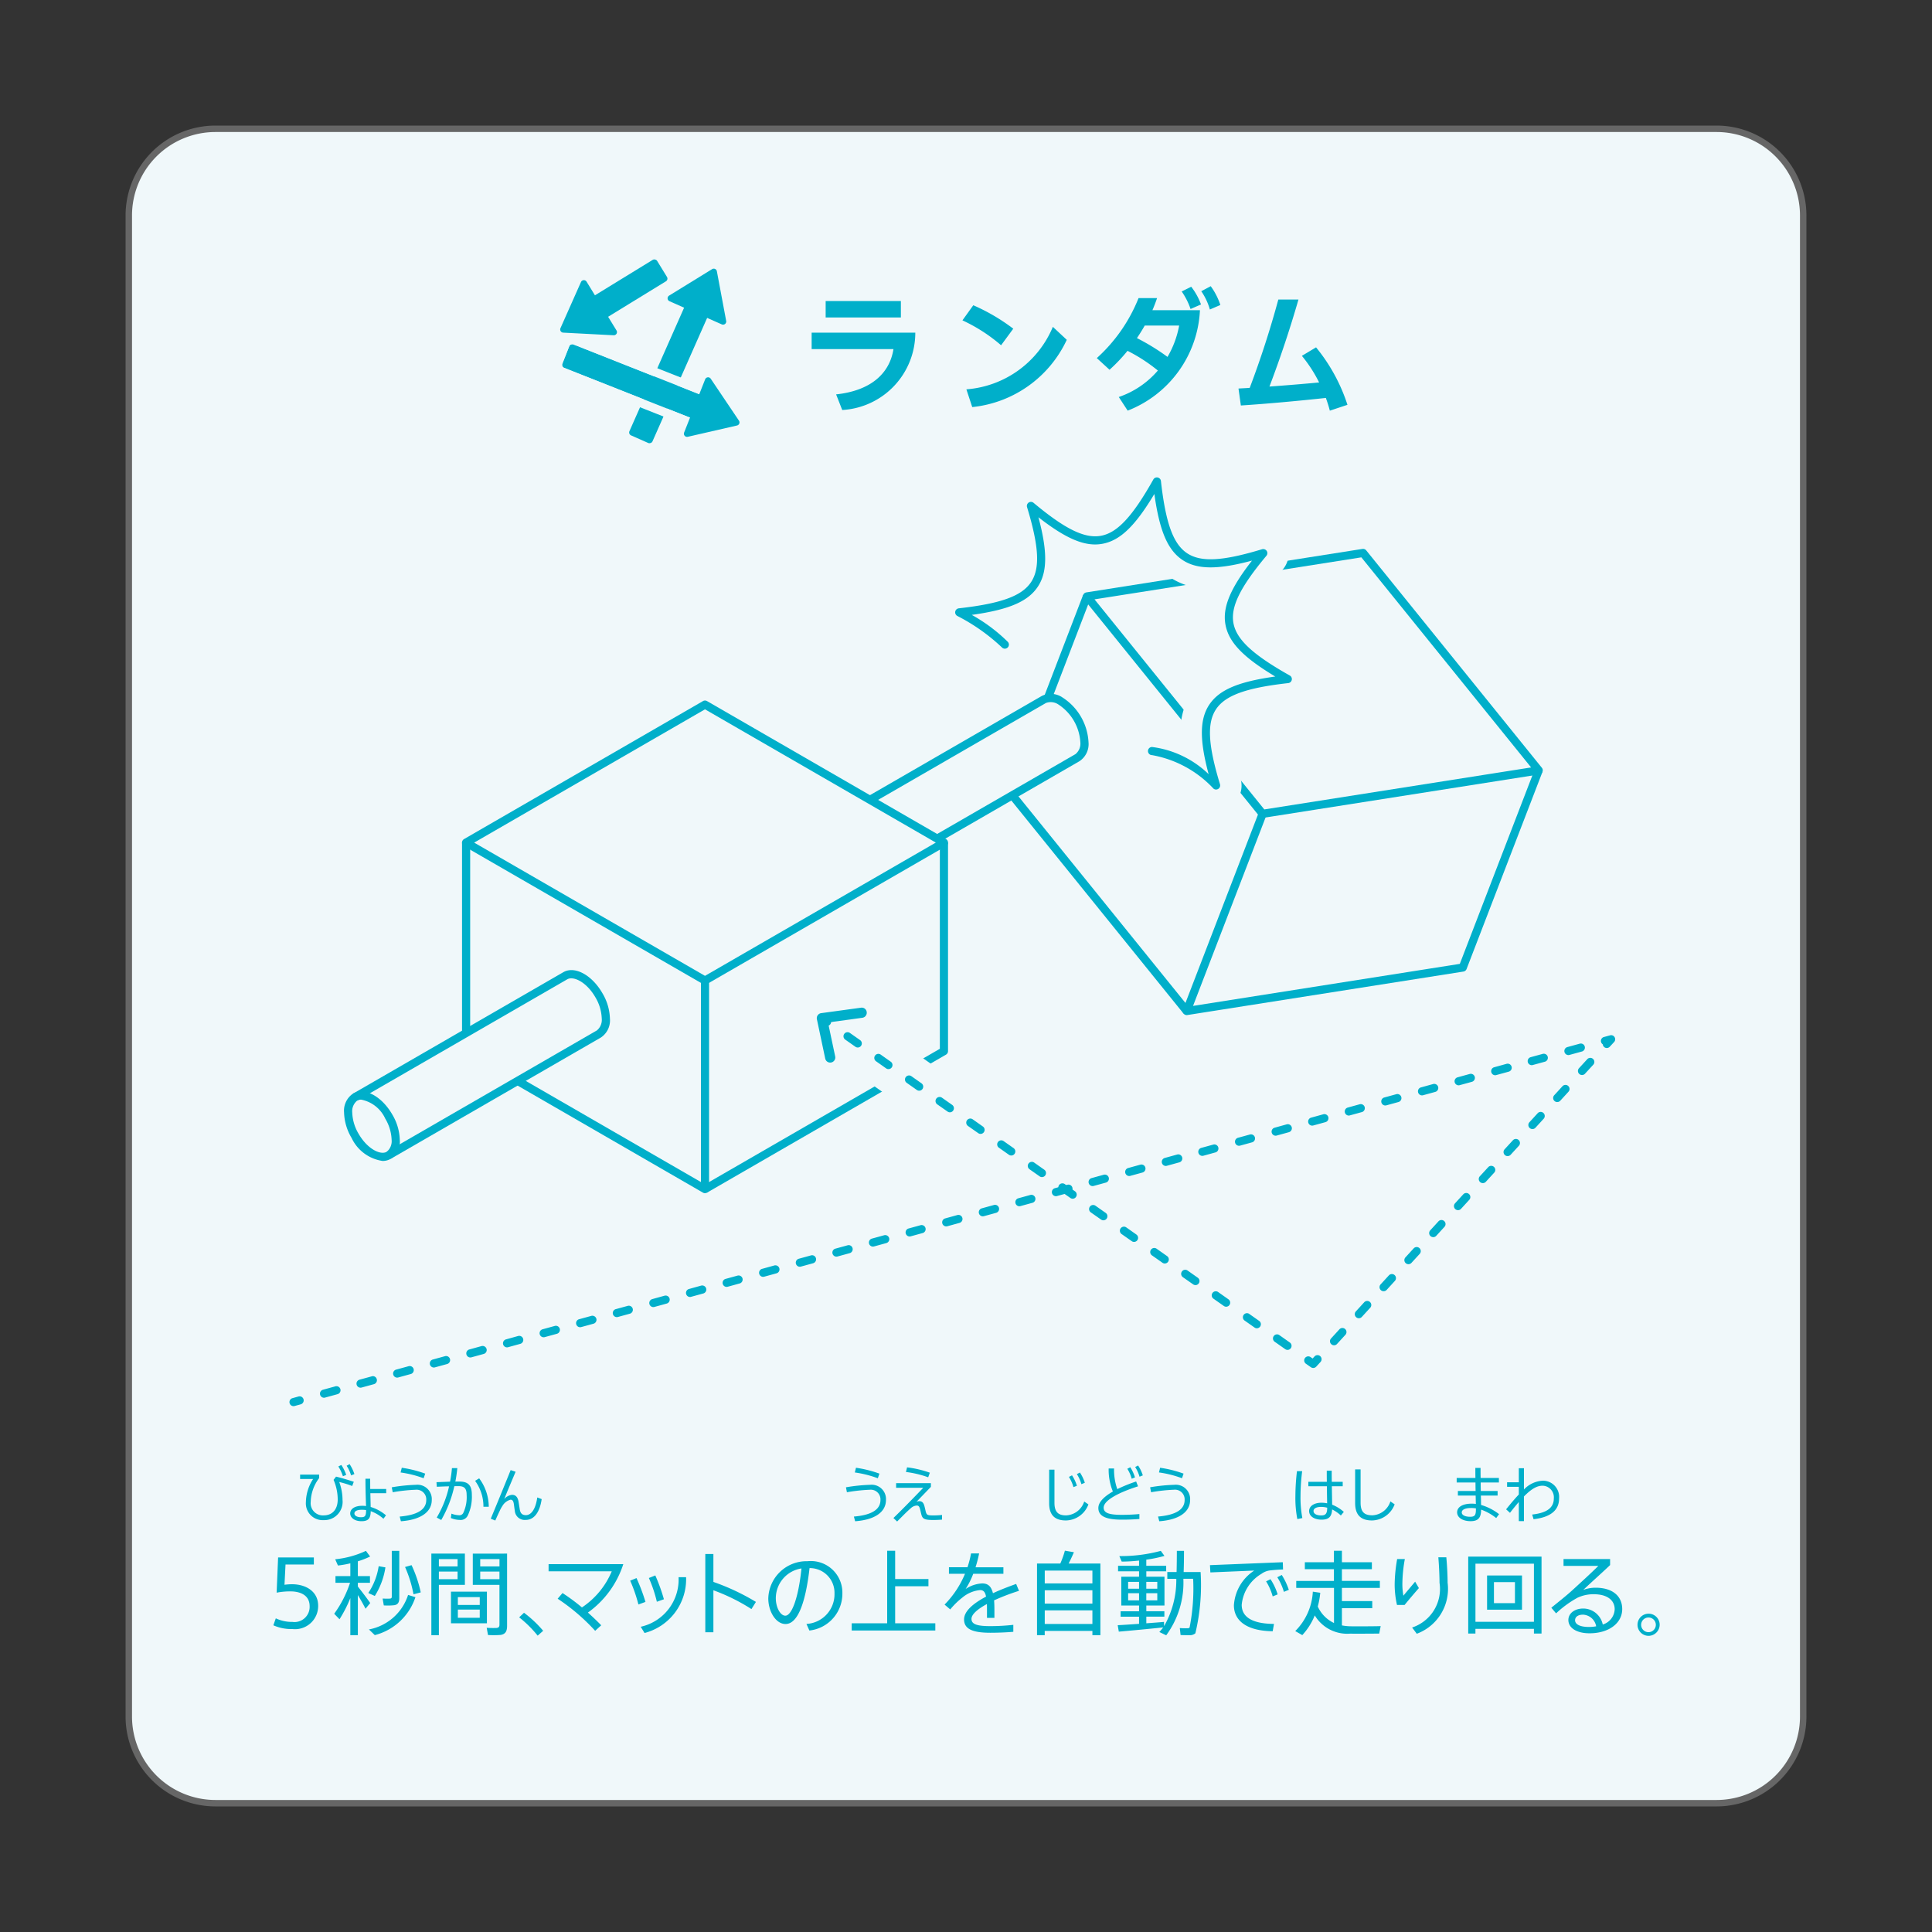 <svg xmlns="http://www.w3.org/2000/svg" viewBox="0 0 75 75"><rect x="0" y="0" width="75" height="75" fill="#333333" stroke="none"/><defs><style>.cls-2{fill:#f0f8fa}.cls-4{fill:#00afca}</style></defs><g id="レイヤー_2" data-name="レイヤー 2"><g id="レイヤー_2-2" data-name="レイヤー 2"><rect width="75" height="75" rx="8.362" transform="rotate(90 37.5 37.5)" fill="none"/><rect class="cls-2" x="5" y="5" width="65" height="65" rx="3.362" transform="rotate(90 37.5 37.5)"/><path d="M66.638 70.125H8.362a3.491 3.491 0 01-3.487-3.487V8.362a3.491 3.491 0 013.487-3.487h58.276a3.491 3.491 0 013.487 3.487v58.276a3.491 3.491 0 01-3.487 3.487zm-58.276-65a3.24 3.24 0 00-3.237 3.237v58.276a3.24 3.24 0 003.237 3.237h58.276a3.24 3.24 0 003.237-3.237V8.362a3.24 3.24 0 00-3.237-3.237z" fill="#666"/><path class="cls-4" d="M25.974 11.476l1.669-1.028a.123.123 0 01.186.083l.361 1.926a.123.123 0 01-.17.136l-2.031-.9a.123.123 0 01-.015-.217z"/><rect class="cls-4" x="23.098" y="13.897" width="5.825" height=".978" rx=".123" transform="rotate(-66.125 26.011 14.386)"/><path class="cls-4" d="M23.82 13.015l-1.956-.102a.123.123 0 01-.107-.173l.796-1.791a.123.123 0 01.218-.014l1.161 1.892a.123.123 0 01-.111.188z"/><rect class="cls-4" x="22.722" y="10.791" width="3.216" height=".978" rx=".123" transform="rotate(-31.532 24.33 11.28)"/><rect class="cls-4" x="24.19" y="11.934" width=".978" height="5.838" rx=".123" transform="rotate(-68.422 24.679 14.853)"/><path class="cls-2" d="M22.213 13.362a.123.123 0 01.046.008l5.2 2.057a.123.123 0 01.07.16l-.27.68a.123.123 0 01-.16.07l-5.2-2.057a.123.123 0 01-.07-.16l.27-.68a.124.124 0 01.114-.079m0-.338a.46.46 0 00-.43.291l-.269.681a.463.463 0 00.26.6l5.2 2.056.06.024.11.009a.46.46 0 00.43-.292l.27-.68a.463.463 0 00-.26-.6l-5.2-2.057-.06-.024-.11-.008z"/><path class="cls-4" d="M27.591 14.702l1.094 1.626a.123.123 0 01-.075.19l-1.91.438a.123.123 0 01-.142-.166l.816-2.065a.123.123 0 01.217-.023zM32.695 15.916l-.237-.606c1.342-.144 2.077-.807 2.226-1.758h-3.176v-.638h4.024a3.004 3.004 0 01-2.837 3.002zm-.643-3.593v-.637h2.92v.637zM38.862 13.403a6.393 6.393 0 00-1.5-.967l.421-.586a7.495 7.495 0 011.552.91zm-1.12 2.4l-.227-.689a3.958 3.958 0 003.357-2.426l.54.504a4.563 4.563 0 01-3.67 2.611zM43.77 13.619a6.396 6.396 0 01-.698.735l-.494-.453a6.25 6.25 0 001.62-2.328h.719a5.761 5.761 0 01-.18.468h1.845a4.41 4.41 0 01-2.806 3.9l-.345-.529a3.476 3.476 0 001.517-1.028 6.46 6.46 0 00-1.178-.765zm1.553.236a3.758 3.758 0 00.452-1.218h-1.336a7.134 7.134 0 01-.303.488 8.52 8.52 0 011.187.73zm.894-1.86a2.717 2.717 0 00-.344-.68l.37-.184a2.536 2.536 0 01.38.688zm.75.02a2.402 2.402 0 00-.334-.71L47 11.11a2.59 2.59 0 01.374.73zM48.17 15.741l-.092-.658c.144-.01.293-.015.436-.026a36.988 36.988 0 001.11-3.428h.782a43.375 43.375 0 01-1.126 3.377 87.58 87.58 0 001.928-.159 5.377 5.377 0 00-.669-1.033l.55-.33a6.836 6.836 0 011.219 2.231l-.684.227q-.062-.24-.154-.494c-1.1.118-2.21.221-3.3.293zM11.358 63.24a1.745 1.745 0 01-.747-.146l.096-.27a1.475 1.475 0 00.647.139.589.589 0 00.666-.61c0-.433-.37-.576-.748-.576a2.814 2.814 0 00-.533.05l.057-1.367h1.388v.274h-1.1l-.04.787a2.131 2.131 0 01.292-.021c.528 0 1.015.27 1.015.836a.898.898 0 01-.993.904zM14.372 62.23l-.182.22a8.617 8.617 0 00-.298-.53v1.558H13.6v-1.44a5.04 5.04 0 01-.42.821l-.207-.213a4.374 4.374 0 00.616-1.203h-.566v-.26h.577v-.495a3.864 3.864 0 01-.481.085l-.107-.242a3.646 3.646 0 001.193-.327l.163.22a3.328 3.328 0 01-.476.186v.573h.47v.26h-.47v.146c.174.22.37.48.48.64zm.59-1.385a2.89 2.89 0 01-.412 1.11l-.253-.114A2.555 2.555 0 0014.7 60.8zm1.165 1.157a2.253 2.253 0 01-1.577 1.473l-.228-.22a1.98 1.98 0 001.52-1.34zm-.627-1.798v1.83c0 .163-.046.256-.196.28a2.392 2.392 0 01-.405.008l-.046-.267a2.646 2.646 0 00.28.003c.057-.003.076-.028.076-.074v-1.78zm.477.555a4.86 4.86 0 01.356 1.057l-.281.075a4.708 4.708 0 00-.328-1.06zM17.037 60.31h1.01v1.214h-1.01v1.954h-.292v-3.167h.292zm.726.499v-.285h-.726v.285zm-.726.2v.295h.726v-.296zm1.865.779v1.228h-1.395v-1.228zm-1.128.516h.85V62h-.85zm0 .498h.85v-.317h-.85zm1.786-2.491h.125v2.797c0 .207-.053.328-.253.36a3.595 3.595 0 01-.488.003l-.05-.28a3.712 3.712 0 00.378.006c.092-.007.117-.05.117-.131v-1.542h-1.035v-1.213h1.206zm-.17.498v-.285h-.748v.285zm-.748.2v.295h.747v-.296zM20.872 63.496a4.392 4.392 0 00-.718-.711l.188-.178a4.544 4.544 0 01.744.7zM23.104 63.308a7.746 7.746 0 00-1.456-1.246l.189-.22a7.611 7.611 0 01.754.558 3.13 3.13 0 001.157-1.402h-2.452v-.278h2.9a3.707 3.707 0 01-1.373 1.88c.188.17.366.337.516.494zM24.783 62.286a5.769 5.769 0 00-.32-.925l.246-.1a7.306 7.306 0 01.348.925zm.239 1.107l-.15-.242a1.877 1.877 0 001.47-1.925h.292a2.16 2.16 0 01-1.612 2.167zm.477-1.213a5.178 5.178 0 00-.31-.922l.25-.1a6.994 6.994 0 01.334.925zM27.38 63.365v-3.04h.314v1.085a8.733 8.733 0 011.651.776l-.174.278a7.438 7.438 0 00-1.477-.73v1.63zM31.42 63.297l-.114-.256a1.153 1.153 0 001.089-1.185.958.958 0 00-.968-.983c-.146 1.267-.434 2.171-.933 2.171-.374 0-.669-.484-.669-.996a1.486 1.486 0 011.52-1.442 1.225 1.225 0 011.356 1.242 1.437 1.437 0 01-1.281 1.449zm-1.303-1.256c0 .362.178.68.37.68.242 0 .506-.666.626-1.834a1.172 1.172 0 00-.996 1.154zM34.44 63.016V60.2h.31v1.097h1.292v.281H34.75v1.438h1.559v.28h-3.246v-.28zM38.59 62.126c.01.114.013.245.013.399v.28h-.288v-.277c0-.1 0-.185-.003-.26-.36.196-.599.4-.599.577 0 .206.21.281.727.281a7.967 7.967 0 00.897-.05v.27c-.242.022-.588.037-.894.037-.712 0-1.018-.157-1.018-.517 0-.32.35-.619.854-.886-.039-.196-.113-.253-.234-.253a1.252 1.252 0 00-.68.285 2.986 2.986 0 00-.477.466l-.22-.188a3.732 3.732 0 00.793-1.196h-.623v-.253h.72a4.022 4.022 0 00.138-.537h.313a4.546 4.546 0 01-.139.537h1.082v.253h-1.171a3.115 3.115 0 01-.295.59 1.277 1.277 0 01.64-.216c.214 0 .35.096.42.38.278-.128.588-.249.901-.36l.11.268a8.437 8.437 0 00-.968.37zM40.556 63.311v.167h-.299v-2.783h.904a3.427 3.427 0 00.178-.498l.35.06a6.534 6.534 0 01-.204.438h1.232v2.783h-.31v-.167zm1.851-1.843v-.499h-1.85v.499zm0 .783v-.517h-1.85v.517zm0 .79v-.527h-1.85v.527zM44.218 63.037v-.278h-.716v-.21h.716v-.224h-.69v-1.117h.69v-.21h-.815v-.214h.815v-.203a6.633 6.633 0 01-.673.04l-.093-.214a5.93 5.93 0 001.61-.203l.142.196a4.996 4.996 0 01-.705.146v.238h.772v.214H44.5v.21h.705v1.117h-.705v.224h.701v.21H44.5v.257c.249-.018.495-.036.687-.054l.003.164a3.6 3.6 0 00.474-1.836h-.349v-.264h.36q.01-.4.01-.822h.278c0 .278-.004.555-.014.822h.658a8.05 8.05 0 01-.203 2.378.32.32 0 01-.224.074c-.079 0-.25 0-.35-.007l-.03-.27a2.868 2.868 0 00.298.007.097.097 0 00.082-.029 7.819 7.819 0 00.138-1.89h-.38a3.446 3.446 0 01-.666 2.193l-.267-.128c.054-.057.103-.117.15-.178-.51.053-1.285.128-1.723.164l-.043-.25c.207-.01.513-.031.83-.053zm-.424-1.363h.424v-.267h-.424zm0 .452h.424v-.278h-.424zm1.132-.452v-.267h-.427v.267zm0 .452v-.278h-.427v.278zM49.281 60.966a.705.705 0 00-.313.131 1.562 1.562 0 00-.765 1.203c0 .484.427.734 1.253.74l-.05.285c-1.014-.014-1.506-.412-1.506-1.01a1.738 1.738 0 01.79-1.346l-1.704.072-.015-.282 2.827-.114.01.282a5.56 5.56 0 00-.527.039zm.125 1.007a2.209 2.209 0 00-.256-.584l.17-.085a2.281 2.281 0 01.278.59zm.434-.178a2.11 2.11 0 00-.256-.566l.174-.089a2.591 2.591 0 01.274.577zM51.786 63.005v-1.363H50.32v-.27h1.463v-.456h-1.129v-.27h1.129V60.2h.31v.445h1.163v.27h-1.163v.456h1.473v.271h-1.473v.512h1.178v.275h-1.178v.669a2.017 2.017 0 00.37.035c.16.004.96 0 1.135-.007l-.057.289c-.174.003-.954.007-1.132.003a1.47 1.47 0 01-1.37-.708 2.514 2.514 0 01-.484.765l-.274-.157a2.33 2.33 0 00.683-1.53l.288.043a3.076 3.076 0 01-.096.534 1.294 1.294 0 00.63.64zM54.526 62.304h-.295a3.577 3.577 0 01-.09-.812 5.896 5.896 0 01.097-.971h.298a5.557 5.557 0 00-.096.96 2.477 2.477 0 00.04.463c.124-.152.295-.352.455-.544l.146.25c-.185.21-.38.44-.555.654zm.473 1.118l-.181-.242a1.576 1.576 0 001.064-1.738c0-.21-.014-.608-.046-.989h.31c.035.374.05.751.05.986a1.859 1.859 0 01-1.197 1.983zM57.276 63.233v.182h-.28v-2.987h2.846v2.987h-.295v-.182zm2.271-.274v-2.257h-2.27v2.257zm-.463-1.798v1.328h-1.356v-1.328zm-1.089 1.072h.815v-.815h-.815zM61.706 63.404c-.505 0-.822-.21-.822-.516 0-.25.232-.445.58-.445a.777.777 0 01.755.62.647.647 0 00.463-.592c0-.349-.288-.583-.812-.583a1.461 1.461 0 00-.63.135 4.019 4.019 0 00-.833.608l-.185-.22c.242-.196.595-.474.833-.694.253-.232.719-.655.993-.93h-1.352v-.266h1.808v.235c-.32.306-.805.736-1.04.964a1.37 1.37 0 01.474-.085c.673 0 1.036.335 1.036.83 0 .55-.524.939-1.268.939zm-.252-.723c-.203 0-.31.093-.31.217 0 .16.196.26.53.26a1.475 1.475 0 00.289-.025.544.544 0 00-.509-.452zM63.994 63.503a.43.43 0 11.434-.423.435.435 0 01-.434.423zm0-.712a.285.285 0 10.285.289.284.284 0 00-.285-.289zM33.196 59.055l-.048-.182c.709-.06 1.031-.285 1.031-.643a.375.375 0 00-.412-.398 6.597 6.597 0 00-.89.097l-.037-.192a6.758 6.758 0 01.939-.097.556.556 0 01.614.59c0 .47-.437.77-1.197.825zm.881-1.669a4.197 4.197 0 00-.893-.225l.045-.183a4.567 4.567 0 01.91.228zM36.227 59.006c-.354 0-.418-.05-.463-.224-.014-.052-.028-.12-.042-.177-.029-.114-.057-.16-.133-.16a.372.372 0 00-.233.105c-.042.036-.097.088-.154.14-.118.114-.215.214-.376.375l-.143-.136c.334-.322.82-.82 1.157-1.173h-1.053v-.18h1.35v.144l-.56.581a.264.264 0 01.11-.026c.108 0 .17.062.205.214.015.054.031.128.04.17.041.16.065.169.318.169.088 0 .202-.005.32-.017v.18a3.626 3.626 0 01-.343.015zm-.195-1.658a4.042 4.042 0 00-.863-.206l.043-.18a4.11 4.11 0 01.884.208zM41.38 59.024c-.41 0-.652-.187-.652-.67v-1.302h.206v1.284c0 .373.157.491.455.491a.775.775 0 00.7-.538l.163.112a.95.95 0 01-.872.623zm.292-1.294a1.577 1.577 0 00-.176-.397l.119-.061a1.524 1.524 0 01.19.405zm.308-.114a1.48 1.48 0 00-.176-.391l.119-.062a1.61 1.61 0 01.19.398zM43.553 58.993c-.612 0-.915-.13-.915-.453 0-.225.22-.443.564-.64a2.228 2.228 0 01-.164-.894h.21a2.258 2.258 0 00.125.802 5.916 5.916 0 01.732-.297l.074.188c-.778.249-1.335.552-1.335.827 0 .204.197.28.71.28.214 0 .48-.012.677-.031v.192a8.454 8.454 0 01-.678.026zm.38-1.588a1.419 1.419 0 00-.171-.387l.116-.06a1.61 1.61 0 01.182.395zm.303-.079a1.36 1.36 0 00-.169-.376l.114-.06a1.504 1.504 0 01.183.384zM45.003 59.055l-.048-.183c.71-.06 1.032-.284 1.032-.642a.375.375 0 00-.413-.399 6.597 6.597 0 00-.889.098l-.038-.193a6.756 6.756 0 01.939-.096.556.556 0 01.614.59c0 .469-.436.77-1.197.825zm.882-1.67a4.197 4.197 0 00-.894-.225l.045-.182a4.567 4.567 0 01.91.228zM50.362 58.97a4.285 4.285 0 01-.075-.897 8.469 8.469 0 01.061-.962h.202a7.883 7.883 0 00-.064.965 4.23 4.23 0 00.071.855zm1.69-.138a1.335 1.335 0 00-.34-.235c-.015.285-.131.396-.408.396-.28 0-.484-.13-.484-.334 0-.194.195-.323.476-.323a1.145 1.145 0 01.224.022c-.003-.166-.008-.398-.01-.662h-.72v-.173h.718c-.003-.14-.003-.284-.003-.431h.192c0 .144 0 .289.003.431h.424v.173h-.422l.012.716a1.497 1.497 0 01.453.28zm-.767-.334c-.18 0-.294.059-.294.16 0 .11.126.171.298.171.166 0 .233-.066.233-.3a.895.895 0 00-.237-.031zM53.263 59.024c-.412 0-.657-.19-.657-.676v-1.306h.212v1.292c0 .372.156.49.457.49a.772.772 0 00.7-.54l.165.114a.958.958 0 01-.877.626zM58.082 58.931a1.987 1.987 0 00-.585-.327c-.003.3-.098.448-.409.448-.308 0-.523-.142-.523-.343s.206-.337.562-.337a1.263 1.263 0 01.166.01 32.896 32.896 0 01-.008-.325h-.69v-.178h.688a14.558 14.558 0 01-.005-.33h-.73v-.175h.728c-.003-.126-.003-.256-.003-.391h.202c0 .135 0 .265.003.39h.709v.176h-.707c0 .116.002.226.005.33h.652v.178h-.65c.005.14.007.263.007.365a2.074 2.074 0 01.7.358zm-.98-.39c-.224 0-.357.066-.357.17 0 .107.135.17.325.17.182 0 .225-.06.225-.296v-.03a1.29 1.29 0 00-.192-.015zM58.96 59.05v-.742a9.606 9.606 0 00-.343.42l-.15-.136c.187-.234.349-.424.493-.576v-.298h-.455v-.176h.455v-.545h.2v.825a1.078 1.078 0 01.74-.342.631.631 0 01.623.695c0 .45-.33.726-.99.8l-.054-.181c.586-.064.84-.273.84-.626a.449.449 0 00-.434-.493c-.204 0-.415.102-.726.417v.958zM13.672 57.687a3.72 3.72 0 00-.503-.156 2 2 0 01.128.7.708.708 0 01-.73.78.652.652 0 01-.692-.703 1.69 1.69 0 01.28-.894h-.505v-.17h.74v.135a1.588 1.588 0 00-.328.922.474.474 0 00.503.526c.336 0 .545-.23.545-.618a1.923 1.923 0 00-.161-.761l.097-.126c.26.064.498.138.688.2zm-.36-.38a1.623 1.623 0 00-.178-.379l.116-.059a1.654 1.654 0 01.19.387zm.317-.032a1.449 1.449 0 00-.173-.375l.116-.062a1.62 1.62 0 01.185.385zM14.885 58.958a1.47 1.47 0 00-.494-.294c-.004.287-.094.389-.362.389-.264 0-.434-.136-.434-.301 0-.174.175-.297.467-.297a.962.962 0 01.147.01c-.007-.242-.022-.602-.022-1.062h.183l.002.4h.62v.164h-.615c.005.216.01.396.012.533a1.64 1.64 0 01.595.325zm-.835-.349c-.192 0-.292.055-.292.145 0 .085.107.145.256.145.164 0 .197-.057.197-.278a1.171 1.171 0 00-.161-.012zM15.563 59.055l-.047-.182c.709-.06 1.031-.285 1.031-.643a.375.375 0 00-.412-.398 6.601 6.601 0 00-.89.097l-.037-.192a6.752 6.752 0 01.939-.097.556.556 0 01.614.59c0 .47-.437.77-1.198.825zm.882-1.669a4.19 4.19 0 00-.894-.225l.046-.183a4.56 4.56 0 01.91.228zM17.677 57.516c.055-.002.109-.002.157-.002.353 0 .483.156.483.52a1.693 1.693 0 01-.156.794.307.307 0 01-.32.175.921.921 0 01-.34-.074l.024-.17a.876.876 0 00.29.062.167.167 0 00.165-.081 1.43 1.43 0 00.135-.704c0-.244-.08-.344-.31-.344-.05 0-.107 0-.168.002a4.634 4.634 0 01-.508 1.312l-.175-.095a4.093 4.093 0 00.479-1.212c-.147.002-.308.01-.477.017l-.012-.178.527-.02a4.454 4.454 0 00.073-.526h.209a5.276 5.276 0 01-.076.524zm1.09.977a1.69 1.69 0 00-.324-1.007l.158-.097a1.855 1.855 0 01.373 1.104zM20.407 59.003a.385.385 0 01-.422-.353c-.016-.102-.028-.202-.038-.27-.017-.105-.05-.162-.128-.162a.522.522 0 00-.315.242 1.264 1.264 0 00-.1.18c-.059.126-.104.22-.177.387l-.176-.071c.216-.517.517-1.252.773-1.887l.192.064c-.188.448-.332.78-.441 1.06a.459.459 0 01.303-.164c.154 0 .223.106.252.265l.045.287c.026.18.11.237.241.237.204 0 .377-.23.441-.687l.171.064c-.071.488-.28.808-.62.808zM49.015 31.751a.16.16 0 01-.123-.059l-6.82-8.44a.159.159 0 01.098-.255l10.72-1.688a.16.16 0 01.147.057l6.818 8.439a.157.157 0 01.024.158.161.161 0 01-.123.1l-10.717 1.686a.137.137 0 01-.024.002zm-6.526-8.484l6.591 8.155 10.358-1.63-6.59-8.156z"/><path class="cls-4" d="M46.068 39.406a.158.158 0 01-.147-.215l2.946-7.655.295.113-2.848 7.4 10.356-1.632 2.914-7.567.295.113-2.946 7.653a.159.159 0 01-.123.1l-10.717 1.688a.138.138 0 01-.025.002z"/><path class="cls-4" transform="rotate(-38.946 42.683 35.06)" d="M42.525 29.674h.317v10.771h-.317z"/><path class="cls-4" transform="rotate(-68.988 41.435 25.126)" d="M39.32 24.968h4.229v.316H39.32z"/><path class="cls-4" d="M27.368 38.223a.158.158 0 01-.079-.022l-9.274-5.353a.157.157 0 01-.08-.137.16.16 0 01.08-.139l9.274-5.356a.158.158 0 01.158 0l9.276 5.356a.158.158 0 010 .274L27.447 38.2a.158.158 0 01-.079.022zm-8.96-5.513l8.96 5.172 8.96-5.173-8.96-5.173z"/><path class="cls-4" d="M17.936 32.711h.316v7.391h-.316zM27.368 46.32a.158.158 0 01-.079-.022l-7.273-4.2.158-.274 7.036 4.063v-7.823h.316v8.097a.159.159 0 01-.158.158z"/><path class="cls-4" d="M27.447 46.298l-.158-.274 9.196-5.31v-8.005h.317v8.096a.157.157 0 01-.08.137zM36.46 32.693l-.158-.273 5.446-3.144a.528.528 0 00.191-.46 1.884 1.884 0 00-.842-1.461.532.532 0 00-.494-.065l-6.752 3.898-.159-.274 6.752-3.898a.802.802 0 01.81.065 2.2 2.2 0 011.002 1.734.796.796 0 01-.35.734zM15.17 44.985l-.158-.273 8.157-4.71a.528.528 0 00.191-.46 1.721 1.721 0 00-.249-.83c-.338-.586-.846-.833-1.089-.696l-8.157 4.71-.158-.273 8.157-4.71c.44-.258 1.11.1 1.52.81a2.03 2.03 0 01.293.988.797.797 0 01-.35.735z"/><path class="cls-4" d="M14.852 45.068a1.58 1.58 0 01-1.203-.893 2.03 2.03 0 01-.292-.988.797.797 0 01.35-.735c.44-.253 1.11.1 1.52.811a2.03 2.03 0 01.293.988.796.796 0 01-.35.734.628.628 0 01-.318.083zm-.83-2.38a.306.306 0 00-.157.039.526.526 0 00-.191.46 1.721 1.721 0 00.249.83c.338.585.848.836 1.089.695a.528.528 0 00.191-.46 1.721 1.721 0 00-.249-.83 1.296 1.296 0 00-.933-.734z"/><path class="cls-2" d="M47.209 31.48a.989.989 0 01-.634-.23 4.043 4.043 0 00-1.857-1.105.988.988 0 01.005-1.977h.005a2.89 2.89 0 011.1.235 2.723 2.723 0 01.418-1.496 2.768 2.768 0 011.339-1.035 2.765 2.765 0 01-.83-1.475 2.733 2.733 0 01.2-1.543 2.728 2.728 0 01-1.499-.418 2.775 2.775 0 01-1.035-1.339 2.768 2.768 0 01-1.475.83 2.727 2.727 0 01-1.544-.2 2.728 2.728 0 01-.418 1.5 2.768 2.768 0 01-1.34 1.034l.074.075a.988.988 0 11-1.434 1.362 6.825 6.825 0 00-1.53-1.064.989.989 0 01.375-1.844c1.272-.143 2.014-.361 2.205-.65.188-.286.1-1.03-.258-2.211a.988.988 0 011.58-1.046c.948.79 1.604 1.16 1.933 1.099.34-.063.832-.66 1.46-1.777a.988.988 0 011.844.375c.142 1.273.361 2.014.65 2.205.285.189 1.03.1 2.21-.258a.988.988 0 011.046 1.579c-.791.948-1.161 1.598-1.1 1.934.064.34.661.832 1.778 1.459a.989.989 0 01-.374 1.844c-1.274.142-2.016.362-2.206.651-.188.285-.101 1.029.257 2.21a.987.987 0 01-.945 1.276z"/><path class="cls-4" d="M47.209 30.65a.158.158 0 01-.102-.037 4.289 4.289 0 00-2.385-1.299.158.158 0 010-.316h.002a3.864 3.864 0 012.195 1.055c-.358-1.333-.348-2.13.02-2.69.38-.577 1.117-.899 2.567-1.1-1.257-.753-1.809-1.335-1.934-2.016-.12-.659.18-1.396 1.03-2.484-1.333.359-2.13.348-2.69-.02-.577-.381-.898-1.117-1.1-2.567-.752 1.257-1.335 1.809-2.016 1.934-.66.123-1.397-.181-2.484-1.03.358 1.333.347 2.13-.02 2.69-.38.578-1.117.898-2.567 1.1a6.468 6.468 0 011.39 1.038.158.158 0 11-.228.218 7.465 7.465 0 00-1.726-1.216.157.157 0 01-.078-.17.159.159 0 01.138-.125c1.636-.183 2.45-.478 2.806-1.02.353-.536.308-1.378-.157-2.908a.158.158 0 01.253-.167c1.228 1.025 1.986 1.393 2.616 1.279.637-.117 1.226-.75 2.034-2.187a.158.158 0 01.294.06c.183 1.637.479 2.45 1.019 2.806.537.354 1.379.307 2.908-.157a.164.164 0 01.178.064.158.158 0 01-.01.19c-1.024 1.226-1.394 1.984-1.28 2.615.118.637.752 1.226 2.187 2.033a.158.158 0 01-.06.295c-1.637.183-2.45.479-2.806 1.02-.352.536-.307 1.379.157 2.907a.159.159 0 01-.151.204z"/><path class="cls-2" d="M11.393 55.417a.988.988 0 01-.262-1.941l27.946-7.695-7.87-5.538a.988.988 0 111.137-1.616l9.202 6.474 20.734-5.71a.989.989 0 01.991 1.622L51.707 53.614a.989.989 0 01-1.297.14l-9.24-6.5-29.514 8.128a.984.984 0 01-.263.035zm32.247-8.842l7.197 5.064 8.652-9.429z"/><path class="cls-4" d="M11.394 54.587a.158.158 0 01-.042-.31l.237-.066a.158.158 0 11.084.305l-.237.065a.155.155 0 01-.042.006zM12.578 54.26a.158.158 0 01-.042-.31l.474-.13a.158.158 0 11.084.304l-.474.13a.155.155 0 01-.042.007zM14 53.87a.158.158 0 01-.042-.311l.474-.13a.154.154 0 01.194.11.158.158 0 01-.11.194l-.474.13a.16.16 0 01-.042.006zm1.42-.391a.158.158 0 01-.041-.311l.474-.13a.158.158 0 11.084.304l-.474.13a.156.156 0 01-.042.007zm1.422-.392a.158.158 0 01-.042-.31l.473-.13a.156.156 0 01.195.11.158.158 0 01-.11.194l-.474.13a.16.16 0 01-.042.006zm1.42-.39a.158.158 0 01-.042-.311l.473-.131a.16.16 0 01.195.11.158.158 0 01-.11.195l-.474.13a.155.155 0 01-.042.006zm1.42-.392a.158.158 0 01-.041-.31l.473-.132a.158.158 0 11.084.305l-.473.13a.156.156 0 01-.042.007zm1.422-.392a.158.158 0 01-.042-.31l.473-.13a.156.156 0 01.195.11.158.158 0 01-.11.194l-.474.13a.161.161 0 01-.042.006zm1.42-.39a.158.158 0 01-.042-.311l.474-.13a.16.16 0 01.194.11.158.158 0 01-.11.194l-.474.13a.155.155 0 01-.042.006zm1.421-.392a.158.158 0 01-.042-.31l.474-.13a.158.158 0 01.084.304l-.474.13a.16.16 0 01-.042.006zm1.421-.39a.158.158 0 01-.042-.311l.474-.131a.158.158 0 01.084.305l-.474.13a.156.156 0 01-.042.006zm1.421-.392a.158.158 0 01-.042-.31l.474-.132a.16.16 0 01.194.11.158.158 0 01-.11.195l-.474.13a.155.155 0 01-.042.007zm1.421-.392a.158.158 0 01-.042-.31l.473-.13a.158.158 0 01.084.304l-.473.13a.155.155 0 01-.042.006zm1.42-.39a.158.158 0 01-.042-.311l.474-.131a.16.16 0 01.194.11.158.158 0 01-.11.195l-.474.13a.156.156 0 01-.042.006zm1.42-.392a.158.158 0 01-.041-.31l.473-.13a.155.155 0 01.195.11.158.158 0 01-.11.194l-.474.13a.161.161 0 01-.042.006zm1.422-.392a.158.158 0 01-.042-.31l.473-.13a.155.155 0 01.195.11.158.158 0 01-.11.194l-.474.13a.16.16 0 01-.042.006zm1.42-.39a.158.158 0 01-.041-.311l.473-.13a.16.16 0 01.195.11.158.158 0 01-.11.194l-.474.13a.156.156 0 01-.042.007zM35.312 48a.158.158 0 01-.042-.31l.473-.13a.158.158 0 01.084.304l-.473.13a.156.156 0 01-.042.006zm1.42-.391a.158.158 0 01-.042-.31l.474-.131a.158.158 0 01.084.305l-.474.13a.155.155 0 01-.042.006zm1.421-.391a.158.158 0 01-.042-.31l.474-.131a.158.158 0 01.084.305l-.474.13a.156.156 0 01-.042.006zm1.42-.391a.158.158 0 01-.042-.31l.474-.131a.158.158 0 01.084.304l-.474.13a.156.156 0 01-.042.007zm1.421-.391a.158.158 0 01-.042-.311l.474-.13a.158.158 0 11.084.304l-.474.13a.156.156 0 01-.042.007zm1.421-.392a.158.158 0 01-.042-.31l.474-.131a.158.158 0 01.084.305l-.474.13a.155.155 0 01-.042.006zm1.421-.391a.158.158 0 01-.042-.31l.474-.131a.158.158 0 01.084.305l-.474.13a.155.155 0 01-.042.006zm1.42-.391a.158.158 0 01-.041-.31l.473-.131a.158.158 0 11.084.304l-.473.13a.156.156 0 01-.042.007zm1.422-.391a.158.158 0 01-.042-.311l.473-.13a.158.158 0 01.084.304l-.473.13a.155.155 0 01-.042.007zm1.42-.392a.158.158 0 01-.041-.31l.473-.13a.158.158 0 01.084.304l-.473.13a.155.155 0 01-.042.006zm1.422-.391a.158.158 0 01-.042-.31l.472-.131a.158.158 0 01.084.305l-.472.13a.156.156 0 01-.042.006zm1.42-.391a.158.158 0 01-.043-.31l.474-.131a.158.158 0 11.084.305l-.474.13a.155.155 0 01-.042.006zm1.42-.391a.158.158 0 01-.042-.31l.474-.131a.158.158 0 01.084.304l-.474.13a.155.155 0 01-.042.007zm1.421-.391a.158.158 0 01-.042-.311l.474-.13a.158.158 0 01.084.304l-.474.13a.156.156 0 01-.042.007zm1.421-.392a.158.158 0 01-.042-.31l.474-.131a.158.158 0 01.084.305l-.474.13a.156.156 0 01-.042.006zm1.421-.391a.158.158 0 01-.042-.31l.474-.131a.158.158 0 01.084.305l-.474.13a.155.155 0 01-.042.006zm1.421-.391a.158.158 0 01-.042-.31l.474-.131a.158.158 0 11.084.304l-.474.13a.155.155 0 01-.042.007zm1.42-.391a.158.158 0 01-.041-.311l.474-.13a.158.158 0 01.084.304l-.474.13a.156.156 0 01-.042.007zm1.42-.392a.158.158 0 01-.041-.31l.473-.13a.158.158 0 11.084.304l-.473.13a.155.155 0 01-.042.006zM62.376 40.684a.157.157 0 01-.107-.042.159.159 0 01-.05-.101.154.154 0 01-.066-.09.157.157 0 01.11-.194l.238-.065a.154.154 0 01.177.07.158.158 0 01-.019.19l-.167.18a.157.157 0 01-.116.052zM51.787 52.224a.155.155 0 01-.106-.042.157.157 0 01-.01-.223l.32-.35a.158.158 0 11.233.213l-.32.35a.157.157 0 01-.117.052zm.963-1.05a.155.155 0 01-.106-.042.157.157 0 01-.01-.223l.32-.35a.158.158 0 11.233.213l-.32.35a.157.157 0 01-.117.052zm.962-1.049a.158.158 0 01-.116-.266l.321-.35a.158.158 0 11.232.216l-.32.35a.16.16 0 01-.117.05zm.963-1.049a.158.158 0 01-.116-.265l.32-.35a.158.158 0 11.233.215l-.321.35a.16.16 0 01-.116.05zm.963-1.05a.158.158 0 01-.117-.264l.32-.35a.158.158 0 11.233.214l-.32.35a.156.156 0 01-.116.05zm.963-1.048a.158.158 0 01-.117-.265l.32-.35a.158.158 0 11.233.214l-.32.35a.156.156 0 01-.116.051zm.962-1.05a.158.158 0 01-.117-.264l.322-.35a.158.158 0 11.232.214l-.321.35a.156.156 0 01-.117.05zm.962-1.048a.158.158 0 01-.116-.265l.321-.35a.158.158 0 11.233.214l-.321.35a.156.156 0 01-.117.05zm.963-1.05a.158.158 0 01-.116-.265l.32-.35a.158.158 0 11.233.215l-.32.35a.156.156 0 01-.117.05zm.963-1.048a.158.158 0 01-.116-.265l.32-.35a.158.158 0 11.233.214l-.32.35a.156.156 0 01-.117.05zm.962-1.05a.158.158 0 01-.116-.265l.321-.35a.158.158 0 11.233.215l-.322.35a.156.156 0 01-.116.05zM50.979 53.104a.157.157 0 01-.091-.029l-.201-.141a.158.158 0 01.181-.258l.088.061.073-.08a.158.158 0 01.233.215l-.167.182a.158.158 0 01-.116.05z"/><path class="cls-4" d="M49.982 52.403a.157.157 0 01-.09-.029l-.398-.28a.158.158 0 11.182-.257l.397.28a.158.158 0 01-.09.286zm-1.191-.839a.157.157 0 01-.09-.029l-.398-.28a.158.158 0 01.181-.257l.398.28a.158.158 0 01-.091.286zm-1.192-.837a.157.157 0 01-.091-.03l-.397-.279a.158.158 0 11.182-.258l.396.28a.158.158 0 01-.09.287zm-1.192-.84a.157.157 0 01-.09-.029l-.398-.278a.158.158 0 01-.038-.22.156.156 0 01.22-.039l.397.28a.158.158 0 01-.09.287zm-1.191-.838a.157.157 0 01-.091-.03l-.397-.279a.158.158 0 11.181-.258l.398.28a.158.158 0 01-.091.287zm-1.193-.838a.157.157 0 01-.09-.03l-.398-.279a.158.158 0 01.182-.258l.397.28a.158.158 0 01-.09.287zm-1.191-.839a.157.157 0 01-.09-.029l-.398-.279a.158.158 0 01.181-.259l.398.28a.158.158 0 01.038.22.156.156 0 01-.129.067zm-1.191-.838a.157.157 0 01-.091-.03l-.398-.278a.158.158 0 01.182-.26l.397.28a.158.158 0 01.038.22.156.156 0 01-.128.068zm-1.193-.839a.156.156 0 01-.09-.029l-.398-.28a.158.158 0 01.182-.258l.397.28a.158.158 0 01.038.22.156.156 0 01-.129.067zm-1.191-.838a.156.156 0 01-.091-.029l-.397-.28a.158.158 0 01.181-.258l.398.28a.158.158 0 01.038.22.156.156 0 01-.13.067zm-1.192-.839a.157.157 0 01-.09-.029l-.398-.279a.158.158 0 01.182-.259l.397.28a.158.158 0 01.038.22.156.156 0 01-.129.067zm-1.192-.838a.157.157 0 01-.09-.03l-.398-.278a.158.158 0 01.181-.26l.398.28a.158.158 0 01.038.22.156.156 0 01-.129.068zm-1.191-.839a.157.157 0 01-.091-.029l-.398-.28a.158.158 0 01.182-.258l.397.28a.158.158 0 01.039.22.156.156 0 01-.13.067zm-1.193-.838a.157.157 0 01-.09-.029l-.397-.28a.158.158 0 01.182-.258l.396.28a.158.158 0 01.038.22.157.157 0 01-.129.067zm-1.191-.839a.156.156 0 01-.091-.029l-.397-.279a.158.158 0 01.181-.259l.398.28a.158.158 0 01-.091.287zM32.106 39.826a.157.157 0 01-.09-.03l-.202-.14a.158.158 0 01.182-.26l.201.142a.158.158 0 01.038.22.156.156 0 01-.129.068z"/><path class="cls-4" d="M32.229 41.25a.198.198 0 01-.194-.157l-.323-1.526a.197.197 0 01.167-.237l1.545-.211a.193.193 0 01.222.169.198.198 0 01-.17.222l-1.333.183.279 1.318a.198.198 0 01-.152.234.195.195 0 01-.041.005z"/></g></g></svg>